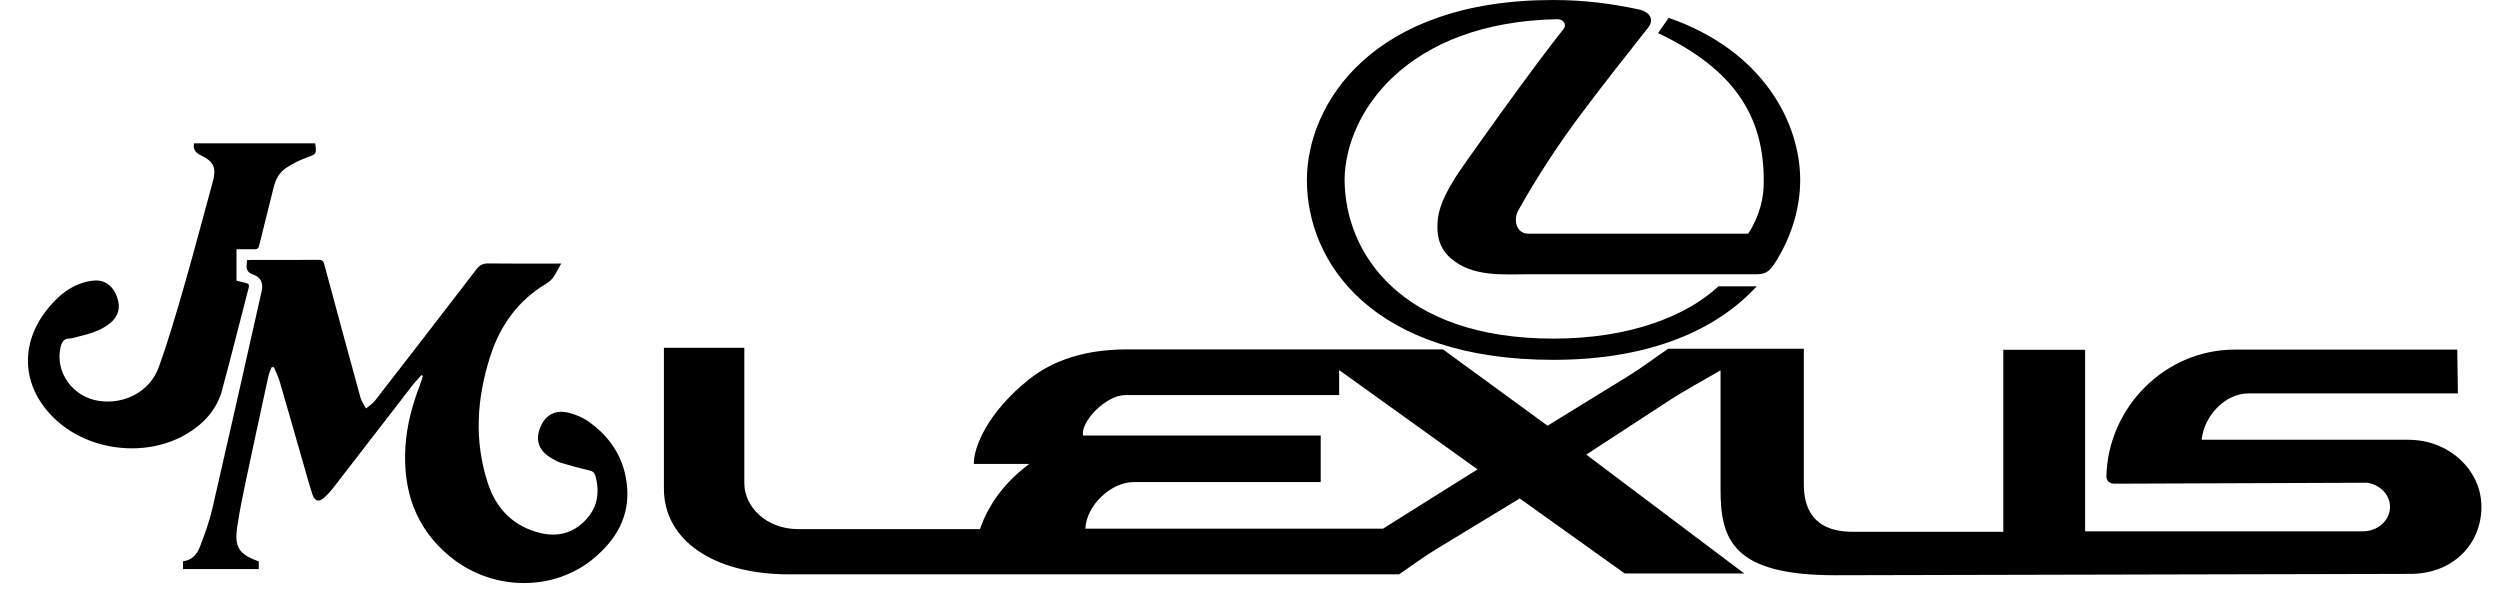 <svg height="592" viewBox="1.36 1.67 384.99 92.54" width="2500" xmlns="http://www.w3.org/2000/svg"><path d="m241.28 57.92c15.63 0 25.86-5.03 31.78-11.49h-5.97c-5.18 4.78-14.07 8.17-25.81 8.17-23.85 0-32.64-13.4-32.64-24.94.17-10.3 9.61-24.52 33.24-24.99.89-.02 1.59.79.97 1.56-4.04 4.98-15.55 21.05-16.86 23.13-2.53 3.99-2.75 5.92-2.82 7.21-.07 1.26-.07 3.54 1.98 5.4 3.44 3.07 8.27 2.57 12.56 2.57h35.29c1.51 0 1.96-.45 2.77-1.54 2.82-4.31 4.09-8.99 4.09-13.18 0-8.97-5.82-20.26-20.56-25.36l-1.66 2.38c11.69 5.55 16.52 12.8 16.52 22.96.07 2.72-.64 5.67-2.43 8.4h-34.33c-2.06 0-2.35-2.33-1.61-3.64 2.94-5.24 6.23-10.28 9.83-15.08 3.47-4.63 6.89-8.97 10.48-13.5.97-1.26.32-2.48-1.61-2.87-4.01-.84-8.2-1.44-13.28-1.44-28.16 0-38.46 16.17-38.46 28.16 0 13 10.38 28.09 38.54 28.09z"/><path d="m375 70.41h-32.39c.43-3.94 3.83-7.24 7.28-7.24h32.78l-.1-6.85h-34.77c-11.01 0-19.82 9.13-20.07 19.75-.03.75.46 1.21 1.28 1.21l39.46-.15c2.02.28 3.59 1.88 3.59 3.77 0 2.13-1.92 3.83-4.26 3.83h-43.4v-28.38h-12.79v28.45h-23.51c-6.36 0-7.67-3.87-7.67-7.42v-21.2h-21.2c-2.1 1.42-4.12 2.98-6.29 4.3l-12.57 7.74-16.34-11.93h-49.44c-6.5 0-11.51 1.71-15.2 4.62-6.64 5.26-8.77 10.8-8.7 13.28h8.67c-3.8 2.84-6.36 6.25-7.71 10.19h-28.42c-5.11 0-8.42-3.62-8.42-7.14v-21.2h-12.57v22.02c0 7.92 7.53 13.39 19.6 13.39h76.75v-7.14h-30.47c.14-3.62 4.01-7.28 7.53-7.28h29.26v-7.28h-37.15c-.43-2.13 3.55-6.32 6.61-6.32h33.42v-3.91l21.63 15.52-14.78 9.27h-16.05v7.14h18.57c1.99-1.35 3.87-2.77 5.93-4.01l12.93-7.85 16.41 11.72h18.68l-24.69-18.58 12.68-8.27c2.7-1.78 5.54-3.27 8.31-4.9v18.68c0 7.88 2.02 13.35 17.9 13.35l89.68-.21c6.92.1 11.36-4.69 11.36-10.48s-5.12-10.48-11.36-10.48zm-341.82-7.8c1.45-5.3 2.76-10.64 4.15-15.96.13-.49-.04-.66-.45-.75-.49-.12-.98-.24-1.45-.35v-4.91c.95 0 1.85-.03 2.74 0 .5.02.7-.14.82-.65.73-3.03 1.51-6.05 2.26-9.08.3-1.21.88-2.29 1.91-2.97.99-.66 2.08-1.22 3.19-1.62 1.58-.58 1.6-.5 1.39-2.25h-18.95c-.19.97.22 1.47 1.12 1.91 2.05.99 2.39 1.96 1.79 4.18-1.49 5.42-2.91 10.87-4.47 16.27-1.22 4.25-2.46 8.5-3.96 12.65-1.37 3.78-5.33 5.85-9.33 5.26-4.14-.61-6.91-4.51-6.01-8.4.19-.83.5-1.34 1.42-1.36.4 0 .8-.15 1.2-.25 1.82-.45 3.64-.93 5.13-2.15 1.31-1.07 1.66-2.43 1.08-4.07-.61-1.7-1.82-2.68-3.49-2.59-.9.05-1.83.29-2.66.64-1.84.76-3.28 2.08-4.54 3.59-4.71 5.64-4.26 12.59 1.15 17.57 5.27 4.85 13.93 5.86 20.16 2.33 2.83-1.61 4.95-3.87 5.82-7.04z"/><path d="m90.55 67.62c-.93-.66-2.07-1.15-3.19-1.43-2.1-.53-3.67.37-4.45 2.29-.79 1.96-.27 3.56 1.61 4.73.52.32 1.07.63 1.65.81 1.47.45 2.95.85 4.44 1.2.52.12.78.33.92.84.71 2.56.34 4.9-1.5 6.87-1.93 2.07-4.39 2.72-7.1 2.06-4.22-1.03-6.9-3.76-8.23-7.84-2.15-6.63-1.72-13.21.39-19.77 1.55-4.84 4.35-8.75 8.75-11.36 1.27-.75 1.61-1.93 2.34-3.15h-.98c-3.47 0-6.93.03-10.4-.02-.82-.01-1.34.23-1.85.89-5.27 6.88-10.57 13.73-15.88 20.57-.37.48-.93.81-1.4 1.21-.29-.55-.69-1.07-.85-1.65-1.91-6.95-3.8-13.91-5.67-20.88-.15-.57-.39-.71-.94-.7-3.47.02-6.93.01-10.4.01-.25 0-.49.02-.74.03-.02.24-.02.4-.04.55-.1.82.04 1.38 1 1.71 1.23.43 1.61 1.34 1.33 2.59-2.55 11.33-5.09 22.66-7.7 33.97-.47 2.05-1.21 4.06-1.97 6.04-.44 1.15-1.25 2.07-2.62 2.21v1.23h11.84v-1.21c-3.14-1.11-3.85-2.23-3.35-5.52.34-2.22.77-4.43 1.24-6.64 1.18-5.58 2.39-11.15 3.6-16.73.11-.5.33-.97.51-1.45l.36-.02c.3.73.68 1.45.9 2.21 1.31 4.49 2.59 8.99 3.88 13.49.41 1.43.8 2.86 1.27 4.26.35 1.03 1 1.17 1.81.45.49-.44.95-.94 1.36-1.46 4.13-5.33 8.24-10.67 12.36-16 .46-.6.99-1.14 1.49-1.71.07.04.15.08.22.13-.14.44-.26.9-.42 1.33-1.23 3.17-2.11 6.42-2.31 9.82-.4 6.79 1.58 12.65 6.96 17.08 6.63 5.45 16.26 5.55 22.57.22 3.4-2.87 5.51-6.45 5.13-11.05-.35-4.3-2.45-7.72-5.96-10.21z"/></svg>